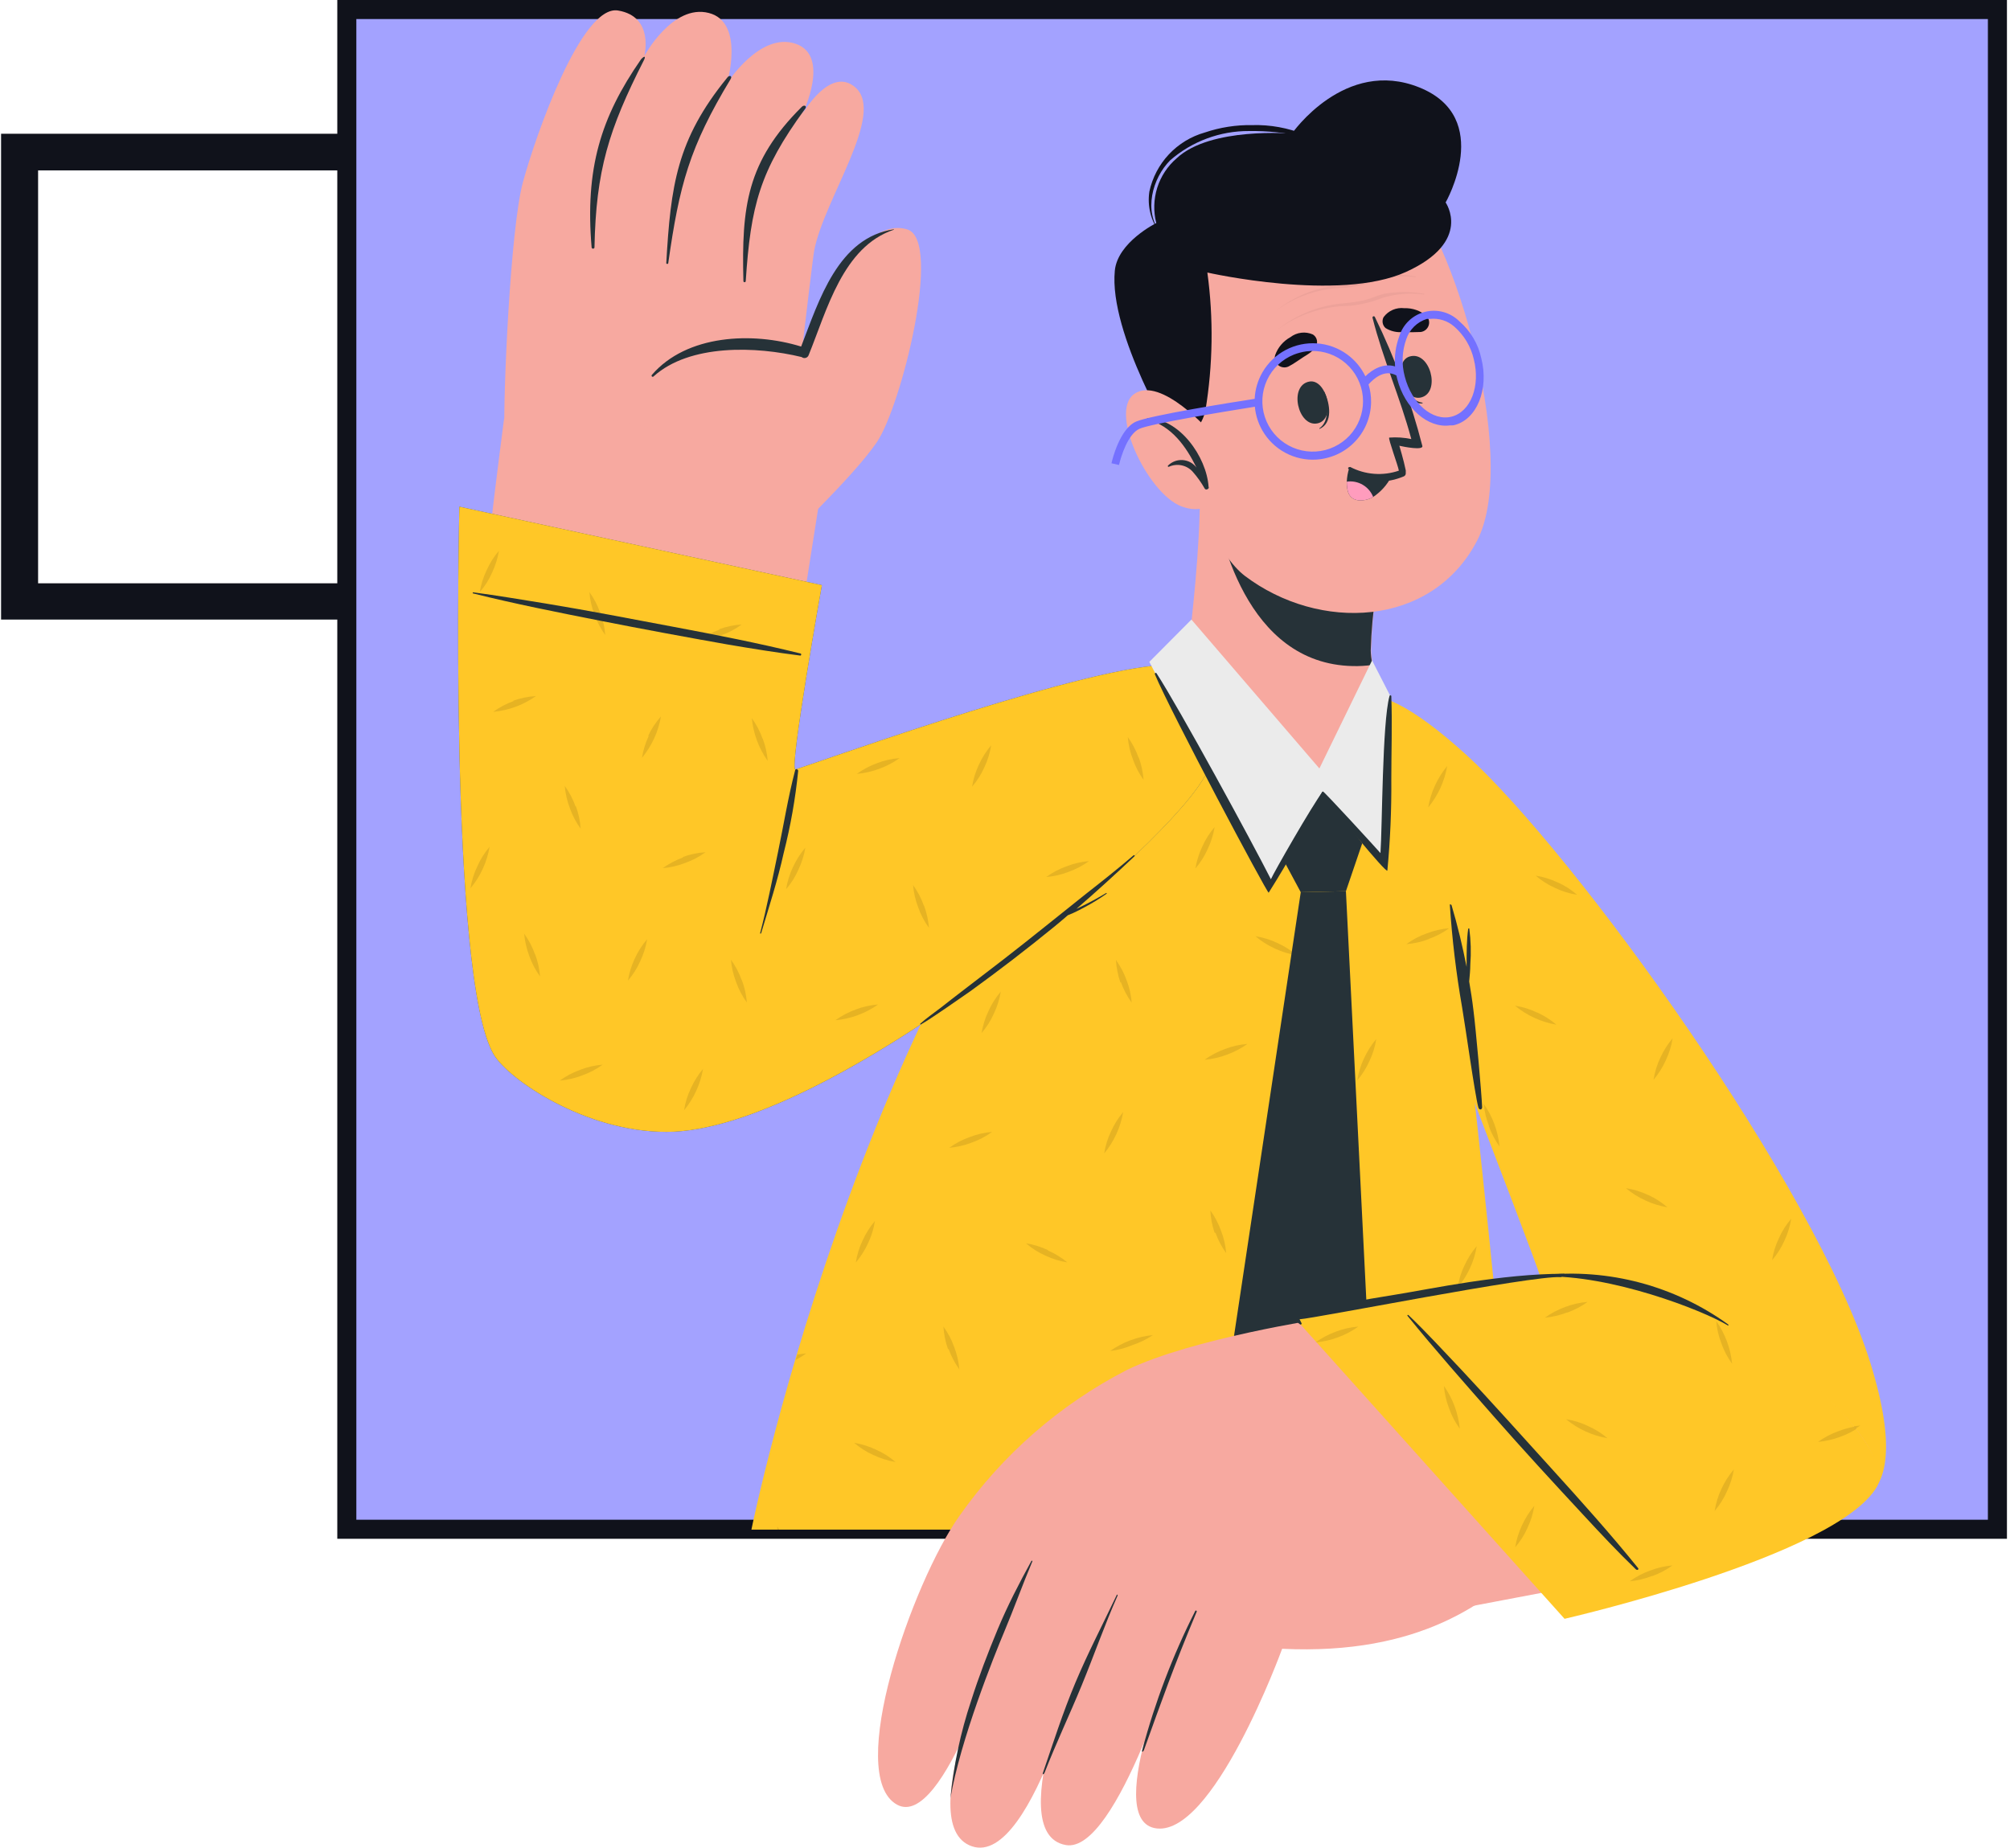 <svg width="211" height="194" viewBox="0 0 211 194" fill="none" xmlns="http://www.w3.org/2000/svg">
<path d="M0.113 14.044V65.053H51.187V14.044H0.113ZM3.999 61.245V17.891H47.327V61.245H3.999Z" fill="#10121B"/>
<path d="M209.679 1H36.407V160.568H209.679V1Z" fill="#A3A2FF" stroke="#10121B" stroke-width="2"/>
<path d="M153.995 80.13C175.109 101.528 201.662 146.54 196.74 155.671C191.222 165.84 161.832 135.84 161.935 134.079C162.026 132.783 151.69 105.414 143.801 85.531C135.913 65.648 148.775 74.832 153.995 80.13Z" fill="#F7A9A0"/>
<path d="M161.715 134.117C160.822 131.19 146.742 95.142 142.726 83.73C138.711 72.319 142.428 68.808 153.918 79.249C165.407 89.689 190.587 124.584 196.339 143.094C201.87 160.904 192.686 160.904 180.614 152.705C170.653 145.982 161.715 134.117 161.715 134.117Z" fill="#FFC727"/>
<path opacity="0.1" d="M151.921 80.428C151.647 82.028 150.959 83.528 149.927 84.78C150.057 83.982 150.297 83.207 150.639 82.474C150.974 81.739 151.406 81.05 151.921 80.428ZM186.739 130.012C186.388 130.74 186.147 131.518 186.026 132.317C186.554 131.701 186.99 131.012 187.322 130.271C187.664 129.539 187.903 128.763 188.034 127.965C187.502 128.579 187.066 129.268 186.739 130.012ZM174.291 111.062C173.942 111.795 173.702 112.577 173.579 113.38C174.104 112.757 174.54 112.064 174.874 111.321C175.219 110.59 175.459 109.813 175.586 109.015C175.062 109.634 174.626 110.322 174.291 111.062ZM161.338 106.308C160.609 105.956 159.832 105.716 159.032 105.595C160.285 106.628 161.785 107.316 163.385 107.59C162.775 107.069 162.095 106.637 161.364 106.308H161.338ZM172.996 125.465C172.262 125.116 171.481 124.876 170.677 124.753C171.3 125.278 171.994 125.714 172.737 126.048C173.468 126.394 174.244 126.633 175.042 126.761C174.432 126.238 173.752 125.802 173.022 125.465H172.996ZM163.514 92.655C162.786 92.304 162.008 92.064 161.209 91.943C161.825 92.471 162.514 92.907 163.255 93.238C163.985 93.588 164.761 93.828 165.561 93.951C164.952 93.425 164.272 92.989 163.54 92.655H163.514ZM156.286 118.237C156.561 118.999 156.94 119.718 157.413 120.375C157.255 118.757 156.679 117.208 155.742 115.88C155.826 116.688 156.018 117.481 156.312 118.237H156.286ZM180.677 141.061C180.948 141.823 181.328 142.543 181.804 143.198C181.646 141.58 181.07 140.031 180.133 138.703C180.208 139.512 180.4 140.306 180.703 141.061H180.677ZM164.253 137.175L164.68 137.68C165.387 137.419 166.053 137.062 166.662 136.618C165.843 136.699 165.04 136.9 164.278 137.214L164.253 137.175ZM193.151 150.801C193.913 150.53 194.633 150.15 195.288 149.674C194.48 149.742 193.686 149.925 192.93 150.218C192.166 150.485 191.445 150.865 190.793 151.345C191.607 151.286 192.409 151.117 193.177 150.84L193.151 150.801ZM149.797 97.966C149.269 98.161 148.758 98.4 148.269 98.678L148.385 99.002C148.938 98.905 149.481 98.753 150.004 98.549C150.773 98.283 151.498 97.903 152.154 97.422C151.354 97.509 150.57 97.705 149.823 98.005L149.797 97.966Z" fill="black"/>
<path d="M159.188 160.607H78.88C78.88 160.607 91.639 97.656 122.415 70.402C126.223 67.035 134.798 67.812 140.407 70.584C142.401 71.581 149.577 81.62 151.624 91.114C153.67 100.609 159.422 160.322 159.188 160.607Z" fill="#FFC727"/>
<path d="M152.376 95.039C153.01 97.163 153.529 99.352 153.956 101.515C153.95 101.429 153.95 101.342 153.956 101.256C153.956 99.961 153.956 98.756 154.124 97.513C154.124 97.513 154.241 97.435 154.241 97.513C154.405 98.762 154.44 100.025 154.345 101.282C154.345 101.865 154.28 102.461 154.228 103.057C154.396 104.041 154.552 105.038 154.668 106.023C154.914 107.888 155.536 114.87 155.588 116.256C155.588 116.541 155.264 116.592 155.186 116.256C154.811 114.857 153.813 107.655 153.49 105.803C152.863 102.215 152.431 98.596 152.194 94.961C152.233 94.961 152.35 94.961 152.376 95.039Z" fill="#263238"/>
<path opacity="0.1" d="M127.506 86.839C127.374 87.638 127.13 88.414 126.781 89.145C126.454 89.888 126.017 90.578 125.485 91.191C125.619 90.393 125.863 89.617 126.211 88.886C126.54 88.144 126.977 87.455 127.506 86.839ZM116.625 118.807C116.274 119.536 116.034 120.313 115.913 121.113C116.946 119.861 117.633 118.36 117.908 116.761C117.385 117.378 116.953 118.067 116.625 118.807ZM90.551 130.245C90.201 130.978 89.962 131.76 89.839 132.563C90.363 131.944 90.799 131.256 91.134 130.517C91.483 129.783 91.723 129.002 91.846 128.198C91.322 128.817 90.886 129.506 90.551 130.245ZM109.721 150.749C109.37 151.478 109.13 152.255 109.009 153.055C109.529 152.433 109.965 151.745 110.304 151.008C110.642 150.27 110.882 149.49 111.017 148.69C110.487 149.31 110.051 150.003 109.721 150.749ZM143.179 111.139C142.835 111.875 142.595 112.655 142.467 113.457C142.996 112.838 143.432 112.144 143.762 111.398C144.113 110.669 144.353 109.892 144.474 109.092C143.954 109.714 143.518 110.402 143.179 111.139ZM153.723 132.887C153.373 133.621 153.133 134.402 153.01 135.206C153.535 134.587 153.971 133.898 154.306 133.159C154.655 132.425 154.895 131.644 155.018 130.84C154.497 131.462 154.061 132.15 153.723 132.887ZM128.205 148.56C127.867 149.298 127.628 150.078 127.493 150.879C128.022 150.259 128.459 149.565 128.788 148.819C129.138 148.089 129.382 147.313 129.514 146.514C128.985 147.132 128.545 147.821 128.205 148.56ZM103.763 106.165C103.415 106.896 103.171 107.672 103.038 108.471C103.57 107.857 104.006 107.167 104.333 106.424C104.683 105.694 104.927 104.917 105.058 104.118C104.529 104.734 104.093 105.423 103.763 106.165ZM134.099 99.015C133.37 98.664 132.593 98.424 131.793 98.302C132.41 98.83 133.099 99.266 133.84 99.598C134.572 99.942 135.348 100.181 136.146 100.31C135.529 99.783 134.84 99.346 134.099 99.015ZM139.164 124.843C138.435 124.492 137.658 124.252 136.858 124.131C137.478 124.654 138.166 125.09 138.904 125.426C139.635 125.772 140.412 126.011 141.21 126.138C140.597 125.607 139.907 125.17 139.164 124.843ZM91.963 152.213C91.233 151.863 90.456 151.619 89.657 151.487C90.271 152.019 90.96 152.456 91.704 152.783C92.436 153.129 93.211 153.373 94.01 153.508C93.396 152.976 92.706 152.54 91.963 152.213ZM139.993 157.394C139.261 157.05 138.485 156.811 137.687 156.682C138.304 157.209 138.993 157.645 139.733 157.977L140.226 158.197C140.653 158.197 141.068 158.197 141.521 158.275C141.039 157.947 140.527 157.665 139.993 157.433V157.394ZM110.006 131.255C109.275 130.909 108.499 130.67 107.701 130.542C108.314 131.074 109.004 131.511 109.747 131.838C110.477 132.185 111.254 132.425 112.053 132.55C111.431 132.041 110.742 131.618 110.006 131.294V131.255ZM134.099 76.114C133.369 75.764 132.592 75.52 131.793 75.389C132.41 75.916 133.1 76.352 133.84 76.684C134.574 77.022 135.349 77.261 136.146 77.396C135.529 76.883 134.839 76.464 134.099 76.153V76.114ZM139.28 88.096C139.549 88.859 139.929 89.579 140.407 90.233C140.335 89.426 140.152 88.632 139.863 87.875C139.589 87.114 139.21 86.394 138.736 85.738C138.81 86.56 139.002 87.367 139.306 88.134L139.28 88.096ZM152.117 147.874C152.383 148.639 152.763 149.359 153.243 150.011C153.085 148.393 152.51 146.844 151.572 145.516C151.64 146.324 151.823 147.118 152.117 147.874ZM117.675 103.147C117.951 103.907 118.33 104.626 118.801 105.284C118.739 104.477 118.56 103.683 118.27 102.927C117.994 102.166 117.615 101.447 117.143 100.789C117.192 101.593 117.349 102.386 117.61 103.147H117.675ZM127.597 129.441C127.865 130.205 128.245 130.925 128.723 131.579C128.655 130.771 128.471 129.977 128.179 129.221C127.905 128.46 127.526 127.741 127.053 127.084C127.089 127.888 127.242 128.682 127.506 129.441H127.597ZM81.6 160.283C81.594 160.39 81.594 160.499 81.6 160.606H81.808L81.6 160.283ZM104.191 160.179C103.919 159.412 103.54 158.688 103.064 158.029C103.129 158.837 103.313 159.631 103.608 160.386L103.685 160.606H104.333C104.19 160.464 104.191 160.321 104.191 160.179ZM99.579 141.643C99.853 142.405 100.233 143.124 100.706 143.78C100.64 142.972 100.457 142.178 100.162 141.423C99.893 140.659 99.514 139.939 99.035 139.286C99.083 140.09 99.245 140.884 99.514 141.643H99.579ZM119.009 79.754C119.272 80.52 119.652 81.241 120.136 81.891C120.067 81.084 119.884 80.29 119.592 79.534C119.317 78.772 118.938 78.053 118.465 77.396C118.514 78.202 118.68 78.996 118.957 79.754H119.009ZM140.459 140.413C141.22 140.139 141.94 139.759 142.596 139.286C141.789 139.349 140.995 139.528 140.239 139.817C139.478 140.094 138.759 140.473 138.101 140.944C138.909 140.881 139.703 140.702 140.459 140.413ZM119.423 159.739C120.186 159.467 120.906 159.087 121.56 158.612C119.943 158.77 118.394 159.345 117.066 160.283C117.874 160.215 118.668 160.032 119.423 159.739ZM83.686 142.239C83.686 142.42 83.569 142.602 83.518 142.783C83.905 142.593 84.273 142.368 84.619 142.11C84.305 142.132 83.994 142.175 83.686 142.239ZM102.001 119.973C102.768 119.702 103.492 119.322 104.152 118.846C103.344 118.912 102.549 119.095 101.794 119.39C101.027 119.661 100.303 120.041 99.644 120.517C100.451 120.445 101.244 120.262 102.001 119.973ZM118.84 141.242C119.617 140.995 120.355 140.637 121.029 140.179C119.412 140.338 117.863 140.913 116.535 141.85C117.333 141.759 118.113 141.554 118.853 141.242H118.84ZM128.801 110.737C129.566 110.461 130.289 110.082 130.951 109.61C130.144 109.672 129.35 109.851 128.594 110.142C127.832 110.416 127.113 110.795 126.457 111.268C127.26 111.206 128.049 111.027 128.801 110.737ZM149.979 98.588C150.748 98.321 151.473 97.942 152.13 97.461C151.321 97.526 150.527 97.71 149.772 98.005C149.008 98.273 148.288 98.653 147.635 99.132C148.456 99.069 149.263 98.886 150.031 98.588H149.979ZM112.118 91.489C112.88 91.218 113.6 90.838 114.255 90.362C112.637 90.52 111.088 91.096 109.76 92.033C110.586 91.971 111.397 91.788 112.17 91.489H112.118Z" fill="black"/>
<path d="M52.96 45.623C52.792 41.737 53.569 24.03 54.89 19.147C56.212 14.264 61.03 0.469 64.877 1.103C68.724 1.738 67.636 5.883 67.636 5.883C67.636 5.883 70.589 0.378 74.41 1.362C78.231 2.347 76.314 8.758 76.314 8.758C76.314 8.758 79.76 3.331 83.503 4.588C87.247 5.844 84.242 11.958 84.242 11.958C84.242 11.958 87.156 6.854 89.799 9.186C92.972 11.984 86.521 20.844 85.472 26.297C85.226 27.592 82.415 51.983 82.415 51.983L52.96 45.623Z" fill="#F7A9A0"/>
<path d="M84.489 11.466C79.749 17.942 78.803 21.621 78.285 29.509C78.285 29.665 78.039 29.677 78.039 29.509C77.844 21.737 78.376 16.971 84.178 11.207C84.463 10.947 84.761 11.168 84.489 11.466Z" fill="#263238"/>
<path d="M76.704 8.292C72.377 15.455 71.315 19.419 70.15 27.631C70.15 27.748 69.942 27.735 69.942 27.631C70.409 19.471 71.043 14.678 76.302 8.202C76.548 7.826 76.898 7.956 76.704 8.292Z" fill="#263238"/>
<path d="M67.586 6.337C63.907 13.578 62.56 17.878 62.405 26C62.395 26.032 62.376 26.06 62.349 26.08C62.322 26.1 62.289 26.111 62.256 26.111C62.222 26.111 62.19 26.1 62.163 26.08C62.136 26.06 62.116 26.032 62.107 26C61.407 17.71 63.052 12.334 67.288 6.233C67.651 5.832 67.819 5.884 67.586 6.337Z" fill="#263238"/>
<path d="M82.17 57.074C82.17 57.074 89.489 50.17 92.04 46.439C94.592 42.709 98.97 25.261 95.253 24.095C90.46 22.606 85.953 32.165 84.359 37.139C84.359 37.139 73.272 33.667 68.557 39.833C63.842 45.999 82.17 57.074 82.17 57.074Z" fill="#F7A9A0"/>
<path d="M93.828 24.121C88.478 25.909 86.808 32.567 84.89 37.282C84.866 37.353 84.824 37.417 84.77 37.469C84.715 37.52 84.648 37.558 84.576 37.579C84.503 37.599 84.427 37.601 84.353 37.586C84.279 37.57 84.21 37.537 84.152 37.489C79.411 36.336 72.391 36.103 68.609 39.522C68.588 39.546 68.559 39.561 68.527 39.564C68.495 39.566 68.464 39.556 68.44 39.535C68.416 39.515 68.401 39.485 68.399 39.454C68.396 39.422 68.407 39.391 68.427 39.367C72.067 35.131 78.984 34.807 84.1 36.388C85.978 31.53 87.986 24.911 93.88 24.069C93.828 24.056 93.828 24.108 93.828 24.121Z" fill="#263238"/>
<path d="M126.896 79.793C122.078 88.135 94.229 113.846 69.903 118.302C66.613 118.898 54.075 116.256 51.445 107.94C46.769 93.122 50.512 62.527 52.896 44.108C53.362 40.52 86.755 47.903 85.887 53.395C84.928 59.483 81.353 81.827 81.91 82.086C83.905 83.005 105.226 73.783 119.254 70.765C129.228 68.615 130.614 73.368 126.896 79.793Z" fill="#F7A9A0"/>
<path d="M48.221 53.2L86.276 61.438C86.276 61.438 82.818 80.868 83.492 80.777C84.165 80.686 110.874 70.92 121.172 69.897C131.469 68.873 131.456 73.407 126.236 81.904C121.016 90.401 86.82 118.846 69.969 118.846C61.394 118.846 53.415 113.354 51.834 110.724C47.029 102.616 48.221 53.2 48.221 53.2Z" fill="#455A64"/>
<path d="M48.221 53.2L86.276 61.438C86.276 61.438 82.818 80.868 83.492 80.777C84.165 80.686 110.874 70.92 121.172 69.897C131.469 68.873 131.456 73.407 126.236 81.904C121.016 90.401 86.82 118.846 69.969 118.846C61.394 118.846 53.415 113.354 51.834 110.724C47.029 102.616 48.221 53.2 48.221 53.2Z" fill="#FFC727"/>
<path opacity="0.1" d="M102.753 80.299C102.408 81.03 102.168 81.806 102.041 82.604C102.573 81.991 103.009 81.301 103.336 80.558C103.685 79.828 103.925 79.051 104.048 78.252C103.525 78.872 103.089 79.561 102.753 80.299ZM72.521 114.274C72.169 115.003 71.929 115.78 71.808 116.58C72.841 115.328 73.529 113.827 73.803 112.228C73.283 112.847 72.851 113.536 72.521 114.274ZM50.112 90.959C49.757 91.687 49.512 92.464 49.387 93.265C49.914 92.647 50.35 91.958 50.682 91.218C51.021 90.485 51.261 89.709 51.394 88.912C50.87 89.529 50.438 90.218 50.112 90.959ZM83.233 91.05C82.889 91.786 82.649 92.566 82.52 93.368C83.053 92.75 83.489 92.056 83.816 91.309C84.165 90.578 84.41 89.802 84.541 89.003C84.01 89.624 83.569 90.317 83.233 91.063V91.05ZM66.627 100.661C66.285 101.393 66.046 102.169 65.915 102.966C66.447 102.353 66.883 101.663 67.21 100.92C67.56 100.189 67.804 99.413 67.935 98.614C67.404 99.23 66.963 99.92 66.627 100.661ZM68.104 77.268C67.756 77.998 67.516 78.774 67.391 79.573C68.424 78.321 69.112 76.821 69.386 75.221C68.84 75.834 68.386 76.524 68.039 77.268H68.104ZM51.084 59.872C50.734 60.602 50.49 61.378 50.358 62.177C50.894 61.567 51.331 60.877 51.654 60.131C52.001 59.4 52.245 58.624 52.379 57.825C51.851 58.442 51.415 59.131 51.084 59.872ZM119.514 79.521C119.243 78.759 118.863 78.039 118.387 77.384C118.453 78.192 118.636 78.986 118.931 79.742C119.195 80.505 119.571 81.225 120.045 81.879C119.989 81.077 119.819 80.288 119.54 79.534L119.514 79.521ZM96.976 95.065C96.702 94.303 96.323 93.584 95.849 92.928C95.916 93.736 96.1 94.53 96.393 95.285C96.659 96.05 97.039 96.771 97.52 97.422C97.454 96.625 97.279 95.841 97.002 95.091L96.976 95.065ZM80.046 77.54C79.775 76.777 79.395 76.057 78.919 75.402C79.078 77.02 79.653 78.569 80.591 79.897C80.529 79.099 80.355 78.314 80.072 77.566L80.046 77.54ZM77.857 102.902C77.586 102.139 77.206 101.419 76.73 100.764C76.798 101.572 76.981 102.366 77.275 103.122C77.543 103.886 77.923 104.606 78.401 105.259C78.34 104.461 78.166 103.676 77.883 102.927L77.857 102.902ZM56.148 100.168C55.879 99.405 55.5 98.684 55.021 98.031C55.096 98.838 55.279 99.631 55.565 100.389C55.837 101.151 56.216 101.871 56.692 102.526C56.632 101.728 56.458 100.943 56.174 100.194L56.148 100.168ZM63 64.315C62.729 63.548 62.349 62.824 61.873 62.164C61.936 62.976 62.115 63.774 62.404 64.535C62.684 65.294 63.063 66.013 63.531 66.672C63.476 65.875 63.306 65.09 63.026 64.341L63 64.315ZM60.41 84.651C60.136 83.889 59.756 83.17 59.283 82.514C59.35 83.321 59.533 84.115 59.827 84.871C60.096 85.635 60.475 86.355 60.954 87.008C60.902 86.212 60.736 85.426 60.462 84.677L60.41 84.651ZM111.963 90.959C111.2 91.231 110.48 91.61 109.825 92.086C110.633 92.017 111.427 91.834 112.183 91.542C112.945 91.27 113.665 90.891 114.32 90.415C113.512 90.482 112.718 90.665 111.963 90.959ZM71.705 90.026C70.946 90.306 70.227 90.685 69.567 91.153C70.376 91.087 71.17 90.904 71.925 90.609C72.689 90.341 73.409 89.961 74.062 89.482C73.252 89.532 72.454 89.697 71.692 89.975L71.705 90.026ZM75.513 66.115C74.751 66.389 74.032 66.768 73.376 67.242C74.179 67.175 74.969 66.991 75.72 66.698C76.486 66.434 77.207 66.054 77.857 65.571C77.052 65.621 76.258 65.786 75.5 66.063L75.513 66.115ZM53.907 73.615C53.146 73.889 52.426 74.268 51.77 74.742C53.389 74.596 54.939 74.024 56.265 73.084C55.456 73.134 54.659 73.295 53.894 73.563L53.907 73.615ZM89.826 105.997C89.066 106.274 88.347 106.653 87.689 107.124C89.307 106.978 90.858 106.406 92.183 105.466C91.372 105.528 90.573 105.707 89.813 105.997H89.826ZM60.902 112.331C60.139 112.603 59.42 112.982 58.765 113.458C59.573 113.392 60.367 113.209 61.122 112.914C61.886 112.645 62.606 112.266 63.259 111.787C62.447 111.853 61.649 112.037 60.889 112.331H60.902ZM92.08 80.13C91.318 80.404 90.599 80.784 89.942 81.257C90.749 81.186 91.541 81.007 92.3 80.726C93.059 80.447 93.778 80.067 94.437 79.599C93.625 79.659 92.827 79.838 92.067 80.13H92.08Z" fill="black"/>
<path d="M83.789 80.945C83.499 83.846 82.993 86.721 82.273 89.546C81.638 92.422 80.732 95.207 79.89 98.017H79.786C80.525 95.194 81.081 92.305 81.677 89.442C82.273 86.58 82.727 83.717 83.465 80.893C83.465 80.686 83.802 80.751 83.789 80.945Z" fill="#263238"/>
<path d="M84.035 68.614C79.631 67.526 75.176 66.658 70.707 65.816C66.238 64.974 61.769 64.106 57.288 63.368C54.697 62.954 52.21 62.526 49.658 62.19C49.658 62.19 49.568 62.293 49.658 62.306C54.049 63.407 58.518 64.288 62.974 65.169C67.43 66.049 71.911 66.878 76.38 67.669C78.971 68.109 81.458 68.51 84.01 68.834C84.1 68.86 84.165 68.653 84.035 68.614Z" fill="#263238"/>
<path d="M96.6 107.487C97.299 106.865 98.076 106.334 98.815 105.764C99.553 105.194 100.24 104.637 100.965 104.093L105.369 100.713C108.296 98.446 111.172 96.101 114.073 93.796C115.731 92.5 117.363 91.205 118.995 89.806C119.002 89.8 119.01 89.796 119.019 89.793C119.027 89.79 119.036 89.789 119.045 89.789C119.054 89.79 119.063 89.792 119.071 89.796C119.079 89.8 119.087 89.806 119.093 89.813C119.099 89.819 119.103 89.827 119.106 89.836C119.109 89.844 119.11 89.853 119.109 89.862C119.109 89.871 119.107 89.88 119.103 89.888C119.098 89.897 119.093 89.904 119.086 89.91C117.091 91.788 115.071 93.64 112.998 95.428L113.775 95.052C114.578 94.65 115.356 94.223 116.133 93.757C116.133 93.757 116.249 93.822 116.133 93.86C115.404 94.375 114.642 94.843 113.853 95.259C113.465 95.467 113.076 95.674 112.674 95.855L112.092 96.101C111.625 96.503 111.159 96.904 110.68 97.293C107.804 99.642 104.868 101.9 101.872 104.067C101.008 104.663 100.166 105.246 99.346 105.816C98.452 106.399 97.584 107.047 96.639 107.578C96.623 107.569 96.61 107.556 96.603 107.539C96.596 107.523 96.595 107.504 96.6 107.487Z" fill="#263238"/>
<path d="M134.371 89.625L138.814 82.863L142.998 88.55L141.288 93.575L136.547 93.679L134.371 89.625Z" fill="#263238"/>
<path d="M136.547 93.679L128.672 146.048L136.664 164.506L143.879 145.478L141.288 93.575L136.547 93.679Z" fill="#263238"/>
<path d="M140.459 82.383C135.835 83.497 127.843 76.477 124.669 70.725C124.449 70.337 125.032 66.192 125.485 61.114C125.757 58.032 125.977 54.638 125.964 51.438L145.757 56.114C144.653 60.061 144.039 64.129 143.93 68.225C143.929 68.661 143.977 69.096 144.073 69.521C144.073 69.586 144.073 69.65 144.073 69.741C144.461 72.215 144.876 81.282 140.459 82.383Z" fill="#F7A9A0"/>
<path d="M127.299 51.801C127.908 55.972 130.731 69.703 142.013 69.936C142.693 69.952 143.373 69.913 144.047 69.819C144.042 69.746 144.042 69.672 144.047 69.599C143.953 69.173 143.901 68.739 143.892 68.304C144.01 64.207 144.628 60.14 145.731 56.193L127.299 51.801Z" fill="#263238"/>
<path d="M121.353 29.38C119.837 36.543 125.316 56.387 130.679 60.467C138.451 66.347 150.29 65.92 155.056 56.775C159.681 47.915 152.09 22.191 146.184 18.603C137.479 13.24 123.62 18.784 121.353 29.38Z" fill="#F7A9A0"/>
<path d="M139.021 41.142C139.021 41.142 138.93 41.232 138.943 41.284C139.345 42.579 139.591 44.199 138.503 44.976C138.503 44.976 138.503 45.066 138.503 45.041C139.954 44.432 139.617 42.333 139.021 41.142Z" fill="#263238"/>
<path d="M137.44 40.066C135.251 40.48 136.248 44.846 138.282 44.457C140.316 44.068 139.279 39.716 137.44 40.066Z" fill="#263238"/>
<path d="M147.077 39.146C147.077 39.082 147.194 39.146 147.207 39.237C147.466 40.597 148.01 42.113 149.331 42.281V42.359C147.803 42.475 147.103 40.442 147.077 39.146Z" fill="#263238"/>
<path d="M147.959 37.437C150.096 36.776 151.262 41.102 149.254 41.711C147.246 42.32 146.171 37.994 147.959 37.437Z" fill="#263238"/>
<path d="M135.277 38.473C135.834 38.188 136.301 37.825 136.832 37.488C137.363 37.151 137.933 36.854 138.218 36.193C138.28 35.995 138.275 35.781 138.202 35.586C138.129 35.392 137.993 35.227 137.816 35.118C137.434 34.949 137.013 34.886 136.598 34.936C136.183 34.986 135.789 35.147 135.459 35.403C134.706 35.817 134.134 36.495 133.853 37.307C133.802 37.495 133.808 37.693 133.867 37.878C133.927 38.063 134.039 38.226 134.189 38.349C134.339 38.472 134.522 38.55 134.715 38.571C134.908 38.593 135.103 38.559 135.277 38.473Z" fill="#10121B"/>
<path d="M149.138 34.859C148.526 34.891 147.912 34.891 147.299 34.859C146.652 34.934 145.999 34.788 145.447 34.444C145.291 34.304 145.186 34.116 145.148 33.91C145.111 33.703 145.143 33.49 145.239 33.304C145.485 32.968 145.817 32.702 146.199 32.536C146.582 32.37 147.002 32.309 147.416 32.359C148.271 32.329 149.108 32.62 149.76 33.175C149.885 33.312 149.97 33.48 150.005 33.662C150.041 33.844 150.026 34.032 149.962 34.206C149.898 34.38 149.787 34.533 149.642 34.648C149.496 34.763 149.322 34.836 149.138 34.859Z" fill="#10121B"/>
<path d="M141.56 49.237C142.03 49.687 142.588 50.034 143.198 50.257C143.809 50.48 144.46 50.574 145.109 50.532C145.677 50.516 146.241 50.416 146.78 50.234L147.078 50.131L147.376 50.014C147.442 49.982 147.497 49.93 147.532 49.864C147.567 49.799 147.58 49.725 147.57 49.651C147.575 49.604 147.575 49.556 147.57 49.509V49.392C147.363 48.343 146.896 46.802 146.896 46.802C147.324 46.905 149.487 47.333 149.306 46.802C148.107 42.142 146.441 37.616 144.332 33.292C144.32 33.259 144.295 33.233 144.264 33.218C144.232 33.204 144.196 33.202 144.163 33.214C144.131 33.226 144.104 33.251 144.09 33.282C144.075 33.314 144.073 33.35 144.086 33.383C145.174 37.696 147 41.789 148.153 46.102C147.391 45.939 146.61 45.886 145.834 45.947C145.692 46.025 146.78 48.939 146.845 49.418C146.012 49.704 145.13 49.816 144.253 49.749C143.375 49.683 142.521 49.438 141.741 49.03C141.547 49.03 141.456 49.146 141.56 49.237Z" fill="#263238"/>
<path d="M146.054 50.053C145.611 50.911 144.955 51.643 144.15 52.177C143.705 52.443 143.191 52.569 142.673 52.54C141.52 52.449 141.378 51.452 141.378 50.571C141.4 50.096 141.483 49.626 141.624 49.172C142.97 49.928 144.521 50.236 146.054 50.053Z" fill="#263238"/>
<path d="M144.15 52.177C143.705 52.443 143.191 52.569 142.673 52.54C141.52 52.449 141.378 51.452 141.378 50.571C141.953 50.489 142.539 50.603 143.042 50.894C143.545 51.185 143.935 51.637 144.15 52.177Z" fill="#FF9CBD"/>
<g opacity="0.2">
<path opacity="0.2" d="M141.105 31.841C141.824 31.779 142.538 31.671 143.243 31.517C143.955 31.336 144.616 31.012 145.328 30.844C146.695 30.604 148.093 30.604 149.46 30.844C149.577 30.844 149.577 30.935 149.46 30.922C148.014 30.726 146.543 30.845 145.147 31.271C144.035 31.712 142.866 31.996 141.675 32.113C138.944 32.13 136.287 33.009 134.085 34.626C134.085 34.626 134.085 34.626 134.085 34.626C136.094 33.017 138.54 32.047 141.105 31.841Z" fill="black"/>
<path opacity="0.2" d="M140.64 29.95C141.324 29.903 142.004 29.803 142.673 29.652C143.347 29.484 143.968 29.173 144.655 29.018C145.941 28.794 147.255 28.794 148.541 29.018C148.657 29.018 148.657 29.108 148.541 29.095C147.168 28.921 145.774 29.035 144.448 29.432C143.394 29.85 142.286 30.116 141.158 30.222C138.569 30.243 136.053 31.082 133.969 32.618C133.969 32.618 133.969 32.618 133.969 32.618C135.878 31.086 138.2 30.157 140.64 29.95Z" fill="black"/>
</g>
<path d="M123.323 46.478C123.323 46.478 116.38 35.041 117.028 28.422C117.313 25.43 121.38 23.422 121.38 23.422C121.068 22.202 121.102 20.919 121.48 19.717C121.857 18.516 122.563 17.444 123.517 16.622C127.054 13.293 135.616 14.031 135.616 14.031C135.616 14.031 141.159 6.013 149.009 9.186C156.858 12.36 151.755 21.259 151.755 21.259C151.755 21.259 154.631 25.352 147.597 28.551C140.564 31.751 126.743 28.616 126.743 28.616C127.399 33.435 127.329 38.325 126.535 43.123C126.36 43.924 125.968 44.66 125.401 45.252C124.834 45.844 124.115 46.268 123.323 46.478Z" fill="#10121B"/>
<path d="M136.962 14.134C135.212 13.422 133.333 13.083 131.444 13.136C129.754 13.108 128.071 13.371 126.47 13.914C125.029 14.322 123.726 15.116 122.701 16.209C121.677 17.302 120.969 18.653 120.654 20.118C120.54 20.878 120.578 21.654 120.767 22.399C120.956 23.144 121.292 23.844 121.755 24.457C121.755 24.457 121.872 24.457 121.833 24.457C120.019 22.203 120.965 18.706 122.843 16.828C125.138 14.833 128.08 13.742 131.12 13.758C133.067 13.733 135.011 13.938 136.91 14.367C137.027 14.328 137.066 14.186 136.962 14.134Z" fill="#10121B"/>
<path d="M127.117 45.429C127.117 45.429 121.858 39.418 119.073 41.361C116.289 43.304 120.757 52.371 124.358 53.278C124.813 53.429 125.294 53.486 125.771 53.445C126.248 53.405 126.712 53.268 127.135 53.042C127.558 52.817 127.93 52.508 128.23 52.135C128.53 51.761 128.751 51.33 128.879 50.869L127.117 45.429Z" fill="#F7A9A0"/>
<path d="M120.421 43.926V44.017C123.011 44.742 124.488 46.854 125.602 49.094C125.432 48.868 125.216 48.681 124.968 48.545C124.719 48.409 124.445 48.328 124.163 48.307C123.88 48.286 123.597 48.326 123.331 48.424C123.066 48.522 122.824 48.675 122.623 48.874C122.606 48.886 122.594 48.905 122.59 48.925C122.587 48.946 122.591 48.967 122.603 48.984C122.615 49.002 122.634 49.013 122.655 49.017C122.675 49.021 122.696 49.016 122.714 49.004C123.124 48.82 123.582 48.768 124.023 48.856C124.464 48.945 124.867 49.168 125.175 49.496C125.67 50.052 126.105 50.66 126.47 51.309C126.599 51.517 126.988 51.309 126.871 51.115C126.664 47.955 123.776 43.874 120.421 43.926Z" fill="#263238"/>
<path fill-rule="evenodd" clip-rule="evenodd" d="M146.677 39.794C147.467 42.877 149.889 44.975 152.208 44.665C152.337 44.672 152.467 44.668 152.596 44.652C155.031 44.095 156.327 40.882 155.498 37.618C155.173 36.106 154.363 34.742 153.192 33.732C152.727 33.271 152.151 32.937 151.52 32.764C150.888 32.591 150.222 32.584 149.587 32.745C148.952 32.905 148.37 33.227 147.896 33.679C147.422 34.131 147.073 34.699 146.884 35.325C146.509 36.336 146.362 37.41 146.448 38.474C145.221 38.095 144.071 38.783 143.33 39.51C142.894 38.601 142.238 37.812 141.42 37.215C140.496 36.54 139.4 36.139 138.259 36.056C137.117 35.973 135.976 36.213 134.964 36.747C133.951 37.281 133.109 38.088 132.534 39.077C132.036 39.933 131.754 40.894 131.709 41.878C129.466 42.221 120.789 43.606 119.268 44.263C117.559 45.001 116.755 48.265 116.678 48.641L117.468 48.822C117.675 47.929 118.4 45.558 119.631 45.014C120.787 44.503 128.241 43.261 131.728 42.704C131.82 43.719 132.164 44.697 132.732 45.548C133.367 46.5 134.257 47.254 135.3 47.725C136.343 48.197 137.497 48.366 138.631 48.213C139.133 48.14 139.624 48.01 140.095 47.825C140.84 47.525 141.519 47.082 142.093 46.52C142.667 45.959 143.124 45.289 143.439 44.551C143.754 43.812 143.921 43.019 143.929 42.216C143.936 41.588 143.846 40.964 143.663 40.365C144.113 39.845 145.306 38.701 146.587 39.422C146.613 39.547 146.643 39.671 146.677 39.794ZM149.785 33.486H150.096C150.559 33.434 151.028 33.479 151.472 33.62C151.916 33.76 152.326 33.993 152.674 34.302C153.689 35.194 154.4 36.38 154.707 37.696C155.433 40.533 154.384 43.227 152.389 43.745C150.394 44.263 148.192 42.372 147.467 39.535C147.115 38.232 147.174 36.853 147.635 35.584C147.801 35.089 148.083 34.641 148.457 34.276C148.831 33.911 149.286 33.64 149.785 33.486ZM135.833 37.229C136.251 37.068 136.686 36.955 137.129 36.892C138.461 36.721 139.809 37.065 140.898 37.852C141.986 38.64 142.734 39.812 142.989 41.132C143.244 42.451 142.987 43.818 142.27 44.954C141.553 46.09 140.43 46.911 139.13 47.249C137.83 47.587 136.449 47.417 135.27 46.774C134.09 46.131 133.2 45.062 132.78 43.786C132.36 42.51 132.442 41.121 133.009 39.903C133.577 38.685 134.586 37.729 135.833 37.229Z" fill="#7471FF"/>
<path d="M144.033 69.34L138.503 80.687L125.07 65.053L120.653 69.496C120.653 69.496 133.179 93.821 133.334 92.811L138.813 83.122L145.29 90.57L145.925 73.032L144.033 69.34Z" fill="#EBEBEB"/>
<path d="M146.054 81.814C146.054 78.913 146.158 75.998 146.054 73.097C146.054 73.006 145.886 72.941 145.86 73.097C145.095 75.843 145.108 86.93 144.914 89.573C144.655 89.262 138.93 83.006 138.865 83.097C137.712 84.612 133.684 91.671 133.412 92.319C131.443 88.433 123.801 74.379 121.404 70.688C121.39 70.669 121.369 70.656 121.346 70.651C121.322 70.646 121.298 70.649 121.277 70.659C121.256 70.67 121.239 70.688 121.229 70.709C121.219 70.731 121.217 70.755 121.223 70.778C122.92 74.832 133.01 93.77 133.179 93.731C135.268 90.418 137.183 86.998 138.917 83.485C139.862 84.78 145.588 91.827 145.639 91.399C145.942 88.213 146.08 85.014 146.054 81.814Z" fill="#263238"/>
<path d="M196.713 155.723C191.96 162.511 179.02 163.819 146.767 170.127C142.298 171.008 127.648 141.164 132.363 139.986C138.308 138.496 161.701 134.027 163.45 133.911C178.229 132.926 199.939 151.06 196.713 155.723Z" fill="#F7A9A0"/>
<path d="M138.827 138.457C138.827 138.457 125.149 140.53 118.31 143.833C111.282 147.453 105.237 152.725 100.694 159.195C95.772 166.163 88.674 186.396 94.153 189.479C99.114 192.251 105.318 171.189 105.318 171.189C105.318 171.189 95.448 191.616 102.028 193.857C108.608 196.098 114.424 171.267 114.424 171.267C114.424 171.267 104.748 192.497 111.898 193.727C117.313 194.66 123.841 172.433 123.841 172.433C123.841 172.433 115.655 190.735 121.173 191.94C127.273 193.235 134.592 173.119 134.592 173.119C149.125 173.806 156.327 168.184 160.977 163.573C162.104 162.42 138.827 138.457 138.827 138.457Z" fill="#F7A9A0"/>
<path d="M108.272 163.897C106.976 166.254 105.746 168.637 104.722 171.099C103.699 173.56 102.741 176.06 101.938 178.598C100.834 181.908 100.108 185.332 99.774 188.805C100.811 182.691 104.373 173.819 105.409 171.358C106.445 168.897 107.339 166.384 108.375 163.936C108.401 163.871 108.31 163.845 108.272 163.897Z" fill="#263238"/>
<path d="M117.234 167.459C115.77 170.542 114.203 173.547 112.882 176.694C111.56 179.842 110.589 182.912 109.488 186.124C109.397 186.37 109.566 186.331 109.656 186.124C110.887 182.964 112.247 180.127 113.542 176.979C114.838 173.832 115.951 170.619 117.325 167.524C117.325 167.446 117.247 167.381 117.234 167.459Z" fill="#263238"/>
<path d="M125.472 169.142C123.112 173.81 121.246 178.711 119.902 183.766C119.824 184.012 120.031 183.947 120.109 183.688C121.871 178.792 123.218 174.945 125.627 169.22C125.666 169.142 125.523 169.039 125.472 169.142Z" fill="#263238"/>
<path d="M135.977 138.457L164.24 169.971C164.24 169.971 192.827 163.417 197.037 156.086C199.809 151.254 178.281 131.708 162.064 133.988L135.977 138.457Z" fill="#FFC727"/>
<path opacity="0.1" d="M161.067 158.107C160.942 158.906 160.702 159.682 160.355 160.412C160.028 161.156 159.591 161.846 159.059 162.459C159.186 161.661 159.426 160.884 159.772 160.153C160.108 159.415 160.544 158.727 161.067 158.107ZM180.704 156.332C180.36 157.068 180.12 157.849 179.991 158.651C180.521 158.031 180.957 157.337 181.287 156.591C181.636 155.861 181.881 155.085 182.012 154.286C181.483 154.904 181.043 155.593 180.704 156.332ZM166.702 149.726C165.973 149.375 165.196 149.135 164.396 149.014C165.648 150.047 167.148 150.734 168.748 151.009C168.131 150.486 167.441 150.054 166.702 149.726ZM180.704 141.061C180.975 141.823 181.355 142.543 181.831 143.198C181.673 141.58 181.097 140.031 180.16 138.703C180.227 139.511 180.41 140.305 180.704 141.061ZM152.116 147.874C152.383 148.639 152.763 149.359 153.243 150.011C153.085 148.394 152.509 146.845 151.572 145.517C151.64 146.324 151.823 147.118 152.116 147.874ZM140.459 140.413C141.22 140.139 141.94 139.76 142.596 139.286C141.789 139.349 140.995 139.528 140.239 139.817C139.478 140.094 138.759 140.473 138.101 140.944C138.909 140.881 139.703 140.702 140.459 140.413ZM164.525 137.822C165.287 137.548 166.006 137.169 166.663 136.696C165.856 136.76 165.062 136.939 164.305 137.227C163.546 137.506 162.827 137.885 162.168 138.354C162.966 138.279 163.751 138.096 164.5 137.81L164.525 137.822ZM173.437 165.49C174.2 165.218 174.919 164.839 175.574 164.363C174.766 164.429 173.972 164.612 173.217 164.907C172.453 165.176 171.733 165.556 171.08 166.034C171.879 165.959 172.664 165.771 173.411 165.477L173.437 165.49ZM194.68 149.791C194.101 149.899 193.533 150.059 192.983 150.27C192.22 150.542 191.501 150.921 190.846 151.397C191.653 151.324 192.446 151.141 193.203 150.853C193.789 150.644 194.35 150.371 194.874 150.037L194.68 149.791Z" fill="black"/>
<path d="M181.416 139.065C175.798 135.006 168.88 133.161 161.987 133.884C161.909 133.884 161.909 134.027 161.987 134.027C169.085 133.832 178.657 137.537 181.339 139.143C181.429 139.234 181.494 139.117 181.416 139.065Z" fill="#263238"/>
<path d="M171.973 164.661C169.046 161.034 165.937 157.576 162.803 154.117C159.668 150.659 156.559 147.188 153.347 143.755C151.534 141.851 149.733 139.869 147.855 138.082C147.845 138.068 147.829 138.059 147.812 138.056C147.795 138.054 147.778 138.058 147.764 138.069C147.75 138.079 147.741 138.094 147.739 138.111C147.737 138.128 147.741 138.146 147.751 138.159C150.679 141.773 153.774 145.258 156.818 148.729C159.862 152.2 163.062 155.672 166.235 159.091C168.023 161.021 169.849 162.977 171.727 164.778C171.883 164.907 172.051 164.791 171.973 164.661Z" fill="#263238"/>
<path d="M135.926 138.056C137.661 137.526 139.431 137.119 141.224 136.838C142.998 136.514 144.799 136.203 146.586 135.918C150.148 135.348 157.635 133.729 164.215 133.742C164.293 133.742 163.917 134.105 163.839 134.092C160.705 133.924 138.257 138.392 136.418 138.522C136.483 138.651 136.56 138.768 136.612 138.898C136.631 138.918 136.641 138.945 136.64 138.973C136.639 139.001 136.626 139.028 136.606 139.047C136.585 139.065 136.558 139.075 136.53 139.074C136.502 139.073 136.476 139.061 136.457 139.04C136.224 138.885 136.068 138.69 135.848 138.522C135.806 138.494 135.774 138.455 135.754 138.409C135.734 138.363 135.728 138.313 135.736 138.264C135.744 138.214 135.766 138.168 135.8 138.132C135.834 138.095 135.877 138.068 135.926 138.056Z" fill="#263238"/>
</svg>
